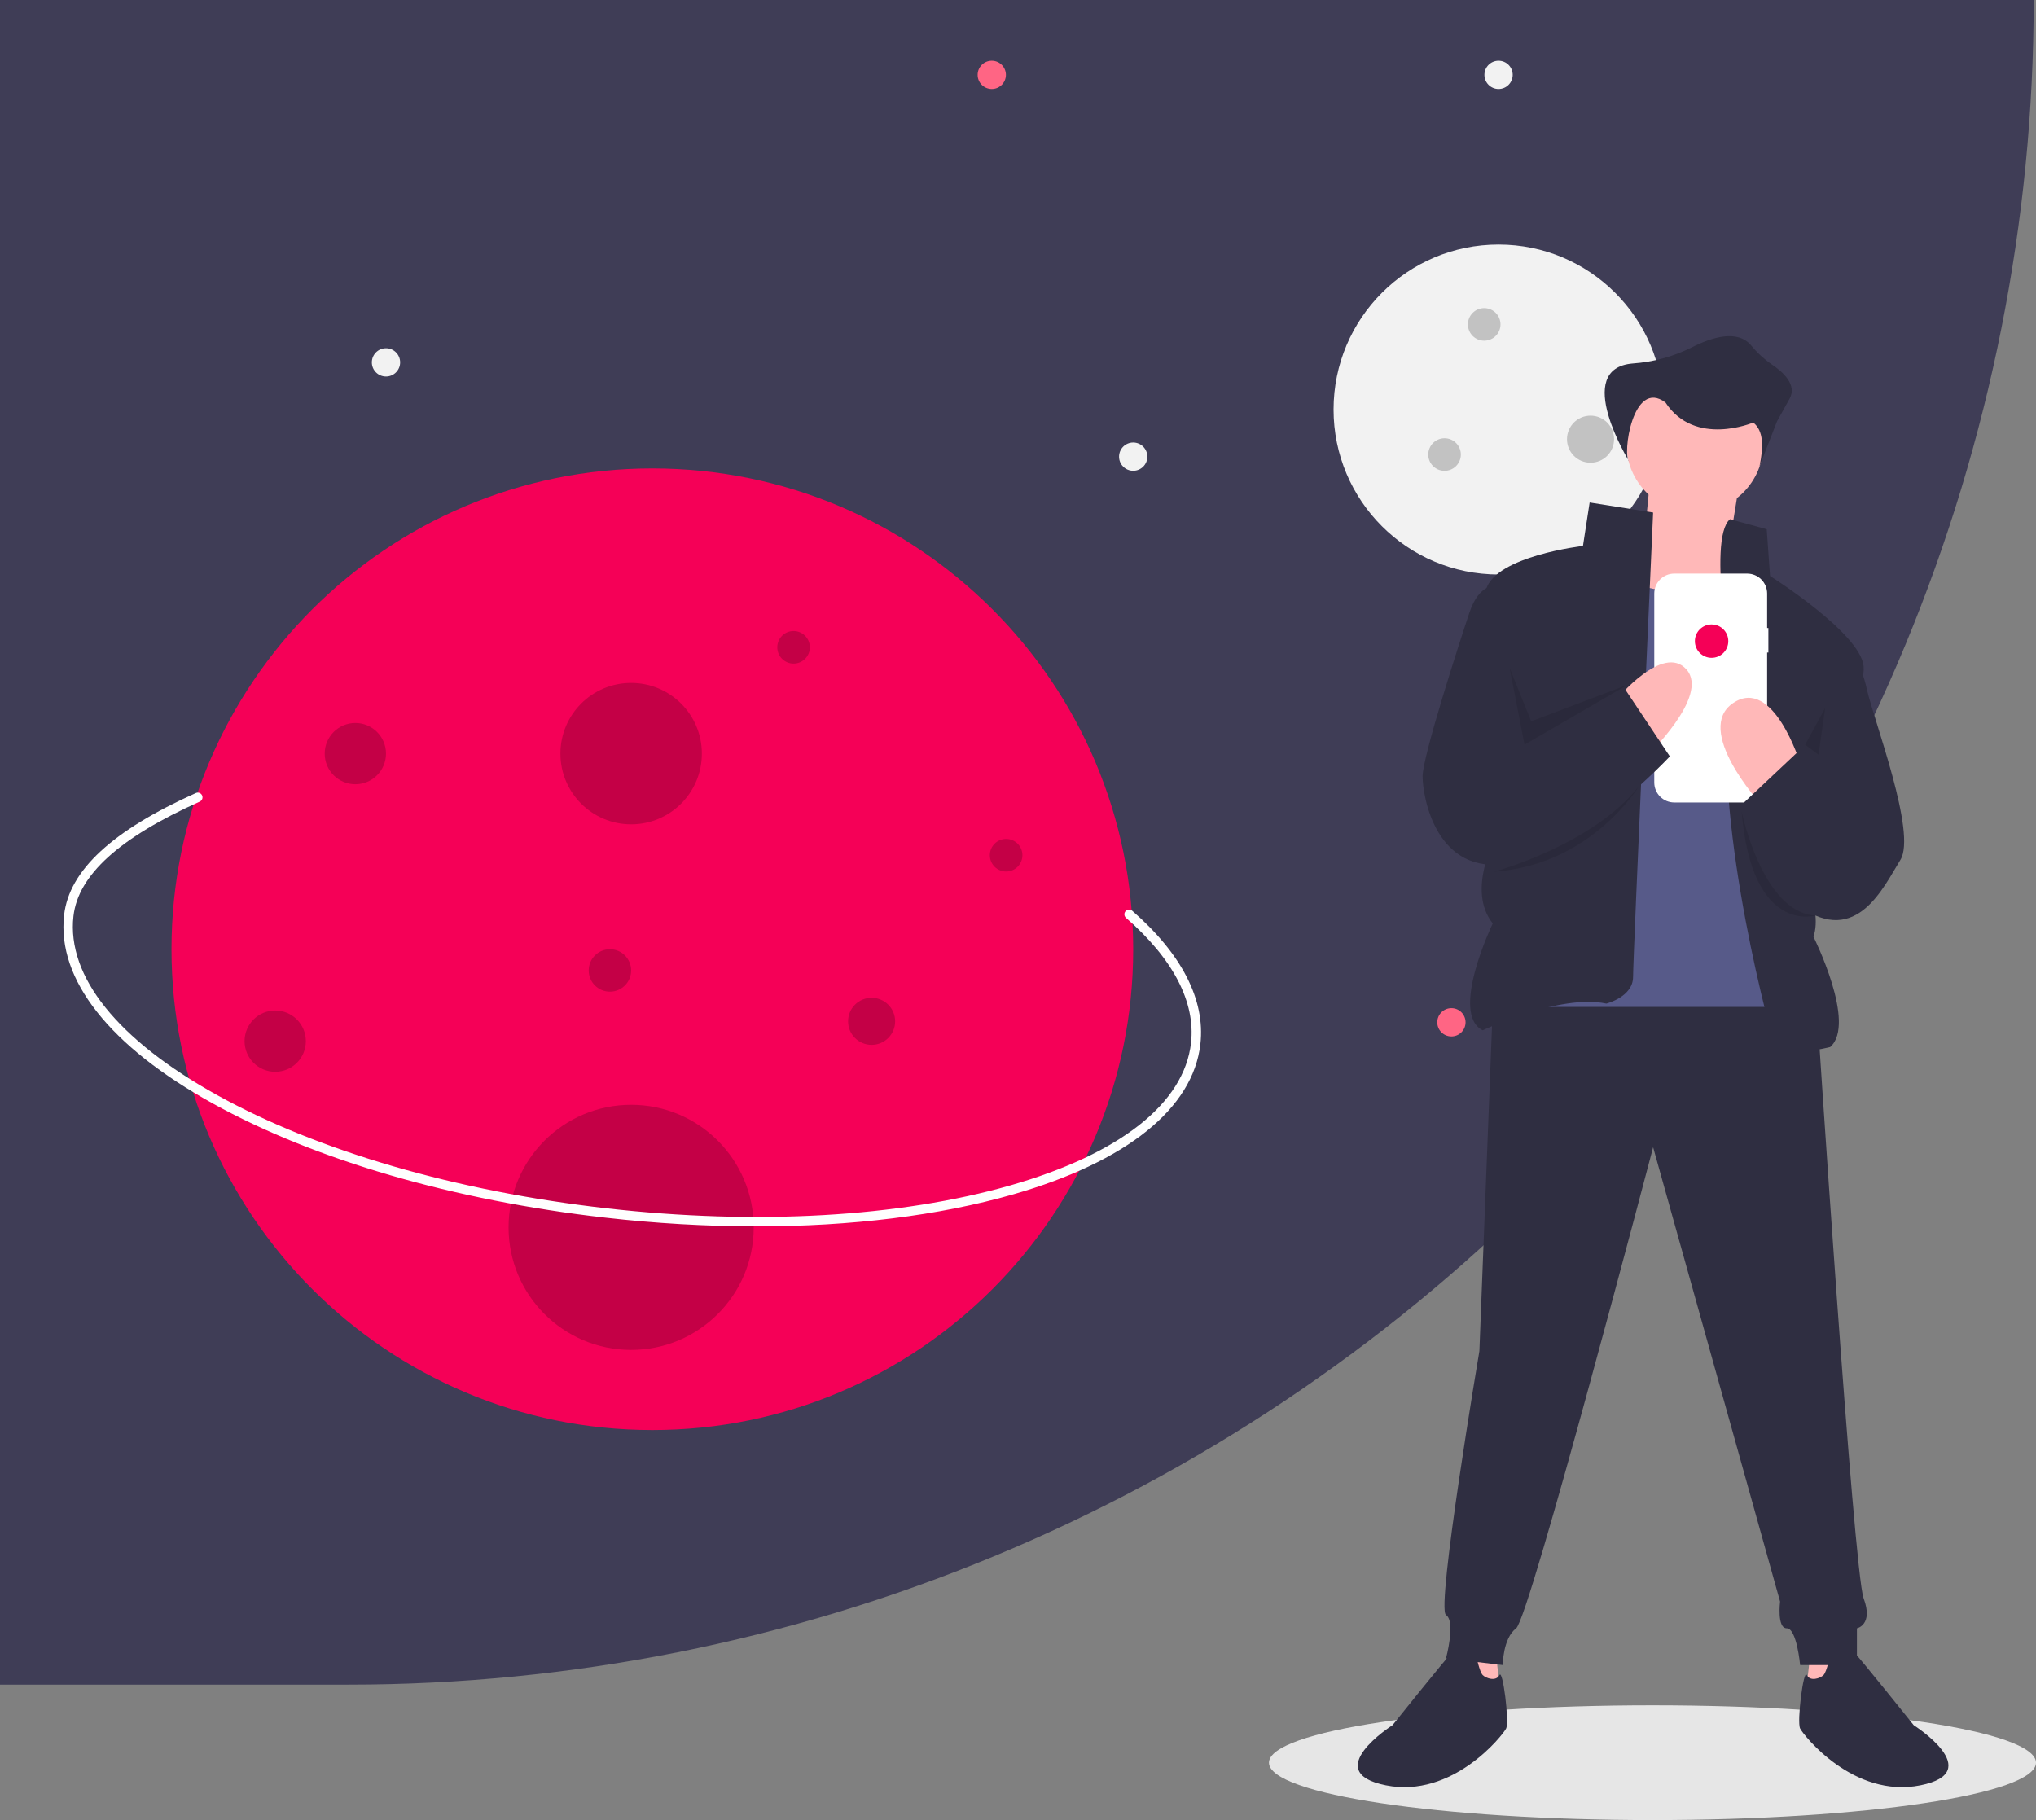 <svg width="887" height="793" viewBox="0 0 887 793" fill="none" xmlns="http://www.w3.org/2000/svg">
<rect x="0" y="0" width="887" height="793" fill="#808080" stroke="none"/>
<g id="scene">
<g id="shadow">
<path id="Vector" d="M719.917 793C812.194 793 887 781.807 887 768C887 754.193 812.194 743 719.917 743C627.64 743 552.834 754.193 552.834 768C552.834 781.807 627.64 793 719.917 793Z" fill="#E6E6E6"/>
</g>
<g id="sky">
<path id="Vector_2" d="M0 0H886V0.001C886 96.391 867.015 191.837 830.128 280.89C793.241 369.943 739.175 450.858 671.017 519.017C602.858 587.175 521.943 641.241 432.89 678.128C343.837 715.015 248.391 734 152.001 734H0V0Z" fill="#3F3D56"/>
<path id="Vector_3" d="M432.075 38.766C435.478 38.766 438.237 36.008 438.237 32.605C438.237 29.202 435.478 26.444 432.075 26.444C428.672 26.444 425.914 29.202 425.914 32.605C425.914 36.008 428.672 38.766 432.075 38.766Z" fill="#FF6584"/>
<path id="Vector_4" d="M632.321 451.581C635.724 451.581 638.482 448.822 638.482 445.419C638.482 442.017 635.724 439.258 632.321 439.258C628.918 439.258 626.16 442.017 626.16 445.419C626.16 448.822 628.918 451.581 632.321 451.581Z" fill="#FF6584"/>
<path id="Vector_5" d="M652.859 38.766C656.262 38.766 659.02 36.008 659.02 32.605C659.02 29.202 656.262 26.444 652.859 26.444C649.456 26.444 646.698 29.202 646.698 32.605C646.698 36.008 649.456 38.766 652.859 38.766Z" fill="#F2F2F2"/>
<path id="Vector_6" d="M493.689 205.124C497.092 205.124 499.851 202.366 499.851 198.963C499.851 195.56 497.092 192.802 493.689 192.802C490.286 192.802 487.528 195.56 487.528 198.963C487.528 202.366 490.286 205.124 493.689 205.124Z" fill="#F2F2F2"/>
<path id="Vector_7" d="M168.161 164.048C171.564 164.048 174.323 161.29 174.323 157.887C174.323 154.484 171.564 151.725 168.161 151.725C164.758 151.725 162 154.484 162 157.887C162 161.29 164.758 164.048 168.161 164.048Z" fill="#F2F2F2"/>
</g>
<g id="moon">
<path id="Vector_8" d="M652.859 250.308C692.559 250.308 724.742 218.125 724.742 178.425C724.742 138.725 692.559 106.542 652.859 106.542C613.159 106.542 580.976 138.725 580.976 178.425C580.976 218.125 613.159 250.308 652.859 250.308Z" fill="#F2F2F2"/>
<path id="Vector_9" opacity="0.2" d="M646.606 148.443C650.525 148.443 653.703 145.266 653.703 141.346C653.703 137.427 650.525 134.25 646.606 134.25C642.687 134.25 639.509 137.427 639.509 141.346C639.509 145.266 642.687 148.443 646.606 148.443Z" fill="black"/>
<path id="Vector_10" opacity="0.2" d="M629.332 205.143C633.251 205.143 636.429 201.965 636.429 198.046C636.429 194.127 633.251 190.949 629.332 190.949C625.413 190.949 622.235 194.127 622.235 198.046C622.235 201.965 625.413 205.143 629.332 205.143Z" fill="black"/>
<path id="Vector_11" opacity="0.2" d="M692.926 201.604C698.588 201.604 703.177 197.014 703.177 191.353C703.177 185.692 698.588 181.102 692.926 181.102C687.265 181.102 682.676 185.692 682.676 191.353C682.676 197.014 687.265 201.604 692.926 201.604Z" fill="black"/>
</g>
<g id="earth">
<path id="Vector_12" d="M284.201 623.073C399.898 623.073 493.689 529.282 493.689 413.585C493.689 297.888 399.898 204.097 284.201 204.097C168.504 204.097 74.713 297.888 74.713 413.585C74.713 529.282 168.504 623.073 284.201 623.073Z" fill="#F50057"/>
<path id="Vector_13" opacity="0.2" d="M274.959 359.16C291.973 359.16 305.766 345.367 305.766 328.353C305.766 311.338 291.973 297.546 274.959 297.546C257.945 297.546 244.152 311.338 244.152 328.353C244.152 345.367 257.945 359.16 274.959 359.16Z" fill="black"/>
<path id="Vector_14" opacity="0.2" d="M274.959 588.159C304.45 588.159 328.358 564.251 328.358 534.76C328.358 505.268 304.45 481.361 274.959 481.361C245.468 481.361 221.56 505.268 221.56 534.76C221.56 564.251 245.468 588.159 274.959 588.159Z" fill="black"/>
<path id="Vector_15" opacity="0.2" d="M119.897 466.984C127.27 466.984 133.247 461.007 133.247 453.635C133.247 446.262 127.27 440.285 119.897 440.285C112.524 440.285 106.547 446.262 106.547 453.635C106.547 461.007 112.524 466.984 119.897 466.984Z" fill="black"/>
<path id="Vector_16" opacity="0.2" d="M345.724 289.129C349.643 289.129 352.82 285.951 352.82 282.032C352.82 278.113 349.643 274.935 345.724 274.935C341.804 274.935 338.627 278.113 338.627 282.032C338.627 285.951 341.804 289.129 345.724 289.129Z" fill="black"/>
<path id="Vector_17" opacity="0.2" d="M265.717 432.07C270.821 432.07 274.959 427.932 274.959 422.828C274.959 417.723 270.821 413.585 265.717 413.585C260.613 413.585 256.475 417.723 256.475 422.828C256.475 427.932 260.613 432.07 265.717 432.07Z" fill="black"/>
<path id="Vector_18" opacity="0.2" d="M438.328 379.716C442.248 379.716 445.425 376.539 445.425 372.619C445.425 368.7 442.248 365.523 438.328 365.523C434.409 365.523 431.232 368.7 431.232 372.619C431.232 376.539 434.409 379.716 438.328 379.716Z" fill="black"/>
<path id="Vector_19" opacity="0.2" d="M379.721 455.248C385.383 455.248 389.972 450.659 389.972 444.998C389.972 439.336 385.383 434.747 379.721 434.747C374.06 434.747 369.471 439.336 369.471 444.998C369.471 450.659 374.06 455.248 379.721 455.248Z" fill="black"/>
<path id="Vector_20" opacity="0.2" d="M154.812 341.702C162.184 341.702 168.161 335.725 168.161 328.353C168.161 320.98 162.184 315.003 154.812 315.003C147.439 315.003 141.462 320.98 141.462 328.353C141.462 335.725 147.439 341.702 154.812 341.702Z" fill="black"/>
</g>
<g id="ring">
<path id="Vector_21" d="M329.589 534.338C307.559 534.308 285.548 533.036 263.66 530.528C197.829 523.052 137.115 505.386 92.701 480.785C47.744 455.883 24.739 426.725 27.924 398.681C30.13 379.252 48.909 361.862 85.334 345.519C85.831 345.297 86.395 345.282 86.904 345.476C87.412 345.67 87.823 346.058 88.046 346.554C88.268 347.051 88.285 347.615 88.092 348.124C87.899 348.633 87.512 349.044 87.016 349.268C52.028 364.965 34.034 381.28 32.006 399.145C29.02 425.43 51.283 453.147 94.692 477.192C138.644 501.538 198.816 519.029 264.124 526.446C329.432 533.863 391.993 530.309 440.285 516.44C487.981 502.741 515.892 480.722 518.876 454.437C520.896 436.655 511.101 417.8 490.551 399.911C490.14 399.553 489.889 399.047 489.851 398.503C489.813 397.96 489.993 397.424 490.351 397.013C490.709 396.602 491.215 396.35 491.758 396.312C492.302 396.275 492.838 396.454 493.249 396.812C514.864 415.629 525.137 435.716 522.958 454.9C519.773 482.943 490.816 506.201 441.42 520.387C409.258 529.624 370.871 534.338 329.589 534.338Z" fill="white"/>
</g>
<g id="tshirt">
<path id="Vector_22" d="M755.129 245.138C755.129 245.138 746.396 264.06 714.374 243.683L654.697 438.725C654.697 438.725 734.752 486.758 785.696 450.37L768.229 253.871L755.129 245.138Z" fill="#575A89"/>
</g>
<g id="person">
<path id="Vector_23" d="M739.119 335.541C742.522 335.541 745.28 332.782 745.28 329.38C745.28 325.977 742.522 323.218 739.119 323.218C735.716 323.218 732.957 325.977 732.957 329.38C732.957 332.782 735.716 335.541 739.119 335.541Z" fill="#F2F2F2"/>
<path id="Vector_24" d="M651.786 721.101L653.241 734.201L640.142 732.745V716.734L651.786 721.101Z" fill="#FFB8B8"/>
<path id="Vector_25" d="M788.607 721.101L787.151 734.201L800.251 732.745V716.734L788.607 721.101Z" fill="#FFB8B8"/>
<path id="Vector_26" d="M650.33 438.726L644.508 588.647C644.508 588.647 625.586 700.723 629.953 703.635C634.319 706.546 629.953 722.557 629.953 722.557L654.697 725.468C654.697 725.468 654.697 713.823 660.519 709.457C666.341 705.09 720.196 499.858 720.196 499.858L775.507 697.812C775.507 697.812 774.052 709.457 778.418 709.457C782.785 709.457 784.24 725.468 784.24 725.468H808.985V709.457C808.985 709.457 816.262 708.001 811.896 696.357C807.529 684.712 791.518 438.726 791.518 438.726L650.33 438.726Z" fill="#2F2E41"/>
<path id="Vector_27" d="M643.053 721.101C643.053 721.101 635.775 716.734 632.864 719.645C629.953 722.557 606.664 751.667 606.664 751.667C606.664 751.667 574.642 772.045 603.753 777.867C632.864 783.689 654.697 756.034 656.153 753.123C657.608 750.212 654.697 726.923 653.241 729.834C651.786 732.745 647.419 731.29 645.964 729.834C644.508 728.379 643.053 721.101 643.053 721.101Z" fill="#2F2E41"/>
<path id="Vector_28" d="M797.34 721.101C797.34 721.101 804.618 716.734 807.529 719.645C810.44 722.557 833.729 751.667 833.729 751.667C833.729 751.667 865.751 772.045 836.64 777.867C807.529 783.689 785.696 756.034 784.24 753.123C782.785 750.212 785.696 726.923 787.151 729.834C788.607 732.745 792.974 731.29 794.429 729.834C795.885 728.379 797.34 721.101 797.34 721.101Z" fill="#2F2E41"/>
<path id="Vector_29" d="M738.391 223.305C754.87 223.305 768.229 209.946 768.229 193.466C768.229 176.987 754.87 163.628 738.391 163.628C721.911 163.628 708.552 176.987 708.552 193.466C708.552 209.946 721.911 223.305 738.391 223.305Z" fill="#FFB8B8"/>
<path id="Vector_30" d="M718.741 210.205L714.374 255.327L749.307 262.605L758.041 208.75L718.741 210.205Z" fill="#FFB8B8"/>
<path id="Vector_31" d="M720.196 223.305L692.541 218.938L689.63 237.86C689.63 237.86 651.786 242.227 647.419 256.783L651.786 364.493C651.786 364.493 638.686 387.781 650.33 402.337C650.33 402.337 631.408 441.637 645.964 448.914C645.964 448.914 679.441 432.903 699.819 437.27C699.819 437.27 711.463 434.359 711.463 425.626C711.463 416.892 720.196 223.305 720.196 223.305Z" fill="#2F2E41"/>
<path id="Vector_32" d="M753.674 226.216L769.685 230.583L771.14 250.96C771.14 250.96 810.44 275.705 811.896 290.26C813.351 304.816 782.785 374.682 782.785 374.682C782.785 374.682 794.429 395.059 790.063 408.159C790.063 408.159 808.985 446.003 797.34 456.192C797.34 456.192 775.507 462.014 772.596 453.281C769.685 444.548 743.485 344.115 755.129 296.082C755.129 296.082 743.485 234.949 753.674 226.216Z" fill="#2F2E41"/>
<path id="Vector_33" d="M770.413 273.618H769.865V258.61C769.865 257.469 769.64 256.34 769.204 255.286C768.767 254.232 768.127 253.275 767.321 252.468C766.514 251.661 765.557 251.021 764.503 250.585C763.449 250.148 762.319 249.924 761.178 249.924H729.381C728.241 249.924 727.111 250.148 726.057 250.585C725.003 251.021 724.046 251.661 723.239 252.468C722.433 253.275 721.793 254.232 721.356 255.286C720.92 256.34 720.695 257.469 720.695 258.61V340.947C720.695 342.087 720.92 343.217 721.356 344.271C721.793 345.325 722.433 346.282 723.239 347.089C724.046 347.896 725.003 348.535 726.057 348.972C727.111 349.408 728.241 349.633 729.381 349.633H761.178C762.319 349.633 763.449 349.408 764.503 348.972C765.557 348.535 766.514 347.896 767.321 347.089C768.127 346.282 768.767 345.325 769.204 344.271C769.64 343.217 769.865 342.087 769.865 340.947V284.302H770.413V273.618Z" fill="white"/>
<path id="Vector_34" d="M784.24 332.471C784.24 332.471 772.596 294.627 755.129 306.271C737.663 317.915 766.774 349.937 766.774 349.937L784.24 332.471Z" fill="#FFB8B8"/>
<path id="Vector_35" d="M704.185 304.815C704.185 304.815 724.563 280.071 734.752 291.716C744.941 303.36 717.285 329.56 717.285 329.56L704.185 304.815Z" fill="#FFB8B8"/>
<path id="Vector_36" d="M651.786 255.327C651.786 255.327 644.508 253.871 640.142 266.971C635.775 280.071 619.764 329.56 619.764 338.293C619.764 347.026 625.586 381.959 657.608 376.137C689.63 370.315 727.474 329.56 727.474 329.56L707.097 298.993L663.43 325.193L651.786 255.327Z" fill="#2F2E41"/>
<path id="Vector_37" opacity="0.1" d="M658.075 293.062L664.158 324.465L709.28 298.266L667.069 314.277L657.763 291.188L658.075 293.062Z" fill="black"/>
<path id="Vector_38" opacity="0.1" d="M786.424 324.465L792.246 328.832L795.157 308.454L786.424 324.465Z" fill="black"/>
<path id="Vector_39" opacity="0.1" d="M651.058 379.776C651.058 379.776 693.811 368.145 713.918 342.666C713.918 342.666 693.269 376.865 651.058 379.776Z" fill="black"/>
<path id="Vector_40" opacity="0.1" d="M758.768 353.576C758.768 353.576 767.771 397.636 790.925 398.895C790.925 398.895 763.135 407.431 758.768 353.576Z" fill="black"/>
<path id="Vector_41" d="M806.073 284.438C806.073 284.438 810.44 287.349 813.351 300.449C816.262 313.549 835.184 363.037 827.907 374.682C820.629 386.326 808.985 412.526 784.24 395.059L759.496 349.937L784.24 326.649L794.429 333.926L806.073 284.438Z" fill="#2F2E41"/>
<path id="Vector_42" d="M709.746 201.034C709.746 201.034 684.721 160.476 711.376 158.367C720.271 157.745 728.956 155.378 736.938 151.402C745.773 146.906 756.895 143.488 762.813 150.409C765.396 153.574 768.407 156.364 771.76 158.698C776.959 162.145 782.974 167.735 779.643 173.73L774.182 183.56L766.537 203.218C768.318 194.739 768.363 187.62 763.807 184.106C763.807 184.106 738.391 194.922 725.582 175.369C711.243 164.61 706.681 198.473 709.746 201.034Z" fill="#2F2E41"/>
<path id="Vector_43" d="M745.668 286.621C749.688 286.621 752.946 283.363 752.946 279.344C752.946 275.324 749.688 272.066 745.668 272.066C741.649 272.066 738.391 275.324 738.391 279.344C738.391 283.363 741.649 286.621 745.668 286.621Z" fill="#F50057"/>
</g>
</g>
</svg>
